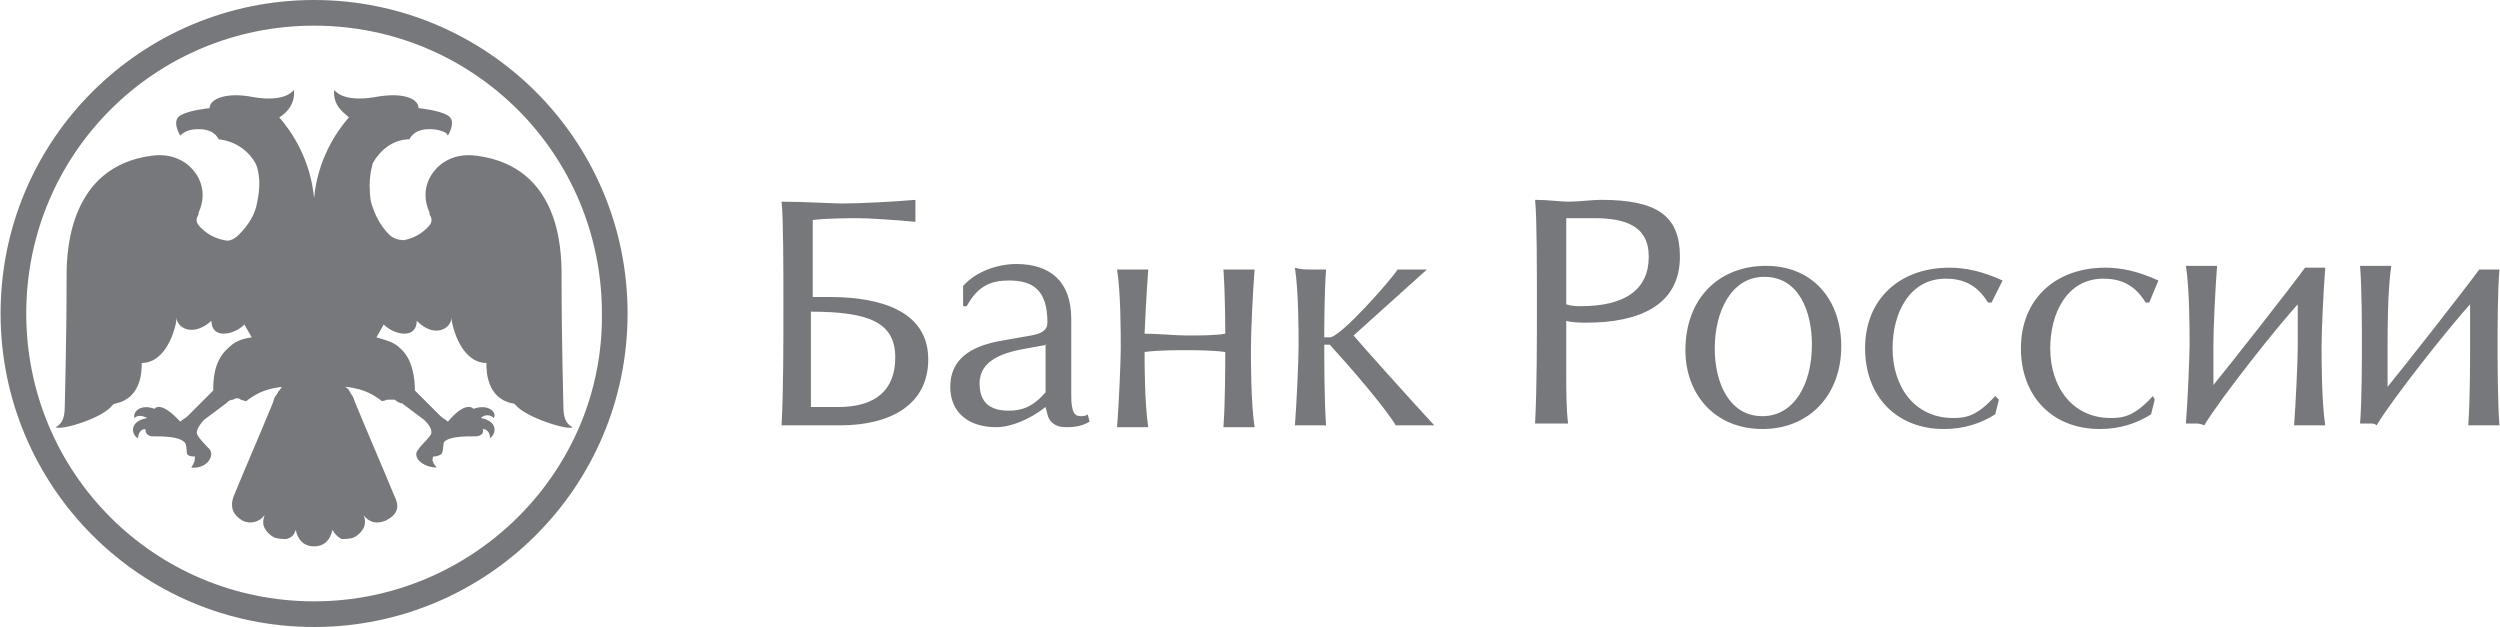 <svg clip-rule="evenodd" height="627" stroke-linecap="round" stroke-linejoin="round" stroke-miterlimit="10" viewBox="-.001 -.001 136.3 34.2" width="2500" xmlns="http://www.w3.org/2000/svg"><g fill="#77787b" fill-rule="evenodd"><path d="m17.099-.001c-9.4 0-17.1 7.6-17.1 17.1 0 9.4 7.6 17.1 17.1 17.1 9.4 0 17.1-7.6 17.1-17.1s-7.7-17.1-17.1-17.1zm0 32.8c-8.7 0-15.7-7-15.7-15.7s7-15.7 15.7-15.7 15.7 7 15.7 15.7c.1 8.6-7 15.7-15.7 15.7z"/><path d="m17.099 29.799c.6 0 .9-.4 1-.9.1.2.3.4.5.5.2 0 .5 0 .7-.1s.4-.3.5-.5.1-.5 0-.7c.3.4.7.5 1.2.3.6-.3.8-.7.5-1.3-.7-1.7-1.4-3.3-2.1-5-.1-.2-.1-.3-.2-.5-.1-.1-.1-.2-.2-.3 0-.1-.1-.1-.2-.2 1.1.1 1.6.5 1.9.7.1.1.1.1.4 0h.4c.1.1.3.2.4.2l1.2.9c.2.2.4.4.4.7 0 .2-.6.7-.7.9-.4.4.2 1 1 1-.2-.2-.3-.4-.2-.6.1 0 .2 0 .4-.1s.1-.6.2-.7c.3-.3 1.1-.3 1.7-.3.2 0 .5-.1.4-.4.3 0 .4.3.4.5.3-.2.5-.9-.5-1.1.2-.2.5-.2.7 0 .2-.3-.3-.8-1.1-.5 0 0-.4-.5-1.4.7-.1-.1-.3-.2-.4-.3l-1.4-1.4c0-.6-.1-1.7-.8-2.3-.3-.3-.6-.4-1.3-.6 0 0 .3-.5.4-.7.6.6 1.8.8 1.8-.2 1 1 1.9.4 1.9-.2 0 .3.1.6.2.9s.6 1.6 1.7 1.6c0 .4 0 1.9 1.4 2.2.1 0 .1 0 .2.1.6.7 2.9 1.4 3.1 1.2-.2-.1-.5-.3-.5-1.1 0-.5-.1-3.3-.1-7.2 0-1.4-.1-5.9-4.6-6.5-.7-.1-1.3 0-1.9.4-.8.6-1.2 1.6-.7 2.7v.1c.2.3.1.5-.1.7-.4.4-.8.6-1.3.7-.3 0-.6-.1-.8-.3-.5-.5-.8-1.1-1-1.8-.2-1.3.1-2 .1-2.1.4-.7 1.1-1.3 2-1.3.4-.8 1.6-.5 1.6-.5.3.1.4.1.5.3 0 0 .5-.8 0-1.1s-1.6-.4-1.6-.4c0-.5-.8-.9-2.4-.6-1.8.3-2.2-.4-2.2-.4-.1.9.6 1.3.8 1.5-.7.8-1.7 2.3-1.9 4.4-.2-2.1-1.2-3.6-1.9-4.4.2-.1.9-.6.8-1.5 0 0-.4.7-2.2.4-1.5-.3-2.4.1-2.4.6 0 0-1.1.1-1.6.4s0 1.1 0 1.1c.1-.1.2-.2.5-.3 0 0 1.2-.3 1.6.5.9.1 1.6.6 2 1.3 0 0 .4.7.1 2.1-.1.7-.5 1.3-1 1.8-.2.2-.5.4-.8.3-.5-.1-.9-.3-1.3-.7-.2-.2-.3-.4-.1-.7v-.1c.5-1.1.1-2.1-.7-2.7-.6-.4-1.2-.5-1.9-.4-4.4.6-4.6 5.1-4.6 6.5 0 3.9-.1 6.7-.1 7.2 0 .8-.3 1-.5 1.1.3.2 2.6-.5 3.1-1.2 0 0 .1-.1.2-.1 1.4-.3 1.4-1.8 1.4-2.2 1.1 0 1.6-1.3 1.7-1.6s.2-.6.2-.9c0 .6.9 1.1 1.9.2 0 1 1.2.8 1.8.2.1.2.4.7.4.7-.7.1-1 .3-1.3.6-.8.7-.8 1.8-.8 2.3l-1.4 1.4c-.1.1-.3.2-.4.3-1.1-1.2-1.4-.7-1.4-.7-.8-.3-1.2.2-1.1.5.2-.2.5-.1.7 0-1.1.2-.8 1-.5 1.1 0-.2.1-.5.4-.5 0 .3.2.4.4.4.5 0 1.4 0 1.7.3.2.1.1.6.2.7s.3.1.4.1c0 .2 0 .3-.2.6.8.1 1.3-.6 1-1-.2-.2-.7-.7-.7-.9s.2-.5.4-.7l1.2-.9c.1-.1.2-.2.4-.2.1-.1.3-.1.4 0 .3.1.3.1.4 0 .3-.2.8-.6 1.9-.7-.1 0-.1.1-.2.2s-.1.2-.2.3-.1.3-.2.5c-.7 1.7-1.4 3.3-2.1 5-.2.6 0 1 .5 1.3.4.2.9.1 1.2-.3-.1.3-.1.5 0 .7s.3.4.5.5.5.1.7.1c.3-.1.4-.2.5-.5.1.5.4.9 1 .9zm28.8-18.7c.9 0 2.9-.1 4-.2v1.2c-1-.1-2.6-.2-3.1-.2-.4 0-1.7 0-2.5.1v4.2h.9c1.8 0 5.4.3 5.4 3.4 0 2.5-2.1 3.6-4.8 3.6h-3.2c.1-1.9.1-4.4.1-6.5 0-1.9 0-4.8-.1-5.7 1.1 0 2.9.1 3.3.1zm-1.6 11.1h1.4c2 0 3.1-.9 3.1-2.7 0-1.9-1.4-2.5-4.6-2.5v5.2zm8.2-6.6c.7-.8 1.9-1.2 2.9-1.2 1.8 0 3 .9 3 3v4.2c0 .9.2 1.1.5 1.1.1 0 .3 0 .4-.1l.1.4c-.5.3-1 .3-1.3.3-.6 0-.9-.3-1-.7l-.1-.4c-.9.7-1.9 1.1-2.7 1.1-1.5 0-2.5-.8-2.5-2.2 0-1.5 1.1-2.2 2.7-2.5l1.7-.3c.6-.1.9-.3.9-.7 0-1.8-.8-2.3-2.1-2.3-1 0-1.7.3-2.3 1.4h-.2zm4.6 3.2-1.1.2c-1.2.2-2.6.6-2.6 1.9 0 1 .5 1.5 1.6 1.5.7 0 1.3-.2 2-1v-2.6zm4.7-4.1h.8c-.1 1.3-.2 3.4-.2 3.5.7 0 1.7.1 2.3.1s1.6 0 2.1-.1c0-.1 0-2.2-.1-3.5h1.7c-.1 1.3-.2 3.4-.2 4.3 0 .7 0 3 .2 4.3h-1.7c.1-1.3.1-3.6.1-4.1-.7-.1-1.8-.1-2.1-.1-.5 0-1.6 0-2.3.1 0 .6 0 2.8.2 4.1h-1.7c.1-1.3.2-3.6.2-4.3 0-.9 0-3-.2-4.3zm9.7 0h.8c-.1 1.3-.1 3.4-.1 3.7h.3c.6 0 3.4-3.2 3.7-3.7h1.6l-4 3.6c.5.6 3.2 3.6 4.4 4.9h-2.1c-.6-1-2.5-3.2-3.6-4.4h-.3c0 .6 0 3.1.1 4.4h-1.7c.1-1.3.2-3.6.2-4.3 0-.9 0-3-.2-4.3.3.1.6.1.9.1zm14-3.7c.6 0 1.3-.1 1.8-.1 3.1 0 4.3.9 4.3 3.1 0 2.7-2.3 3.6-5.1 3.6-.2 0-.8 0-1.1-.1v2.9c0 .8 0 1.9.1 2.7h-1.8c.1-1.9.1-4.4.1-6.5 0-1.9 0-4.8-.1-5.7.7 0 1.4.1 1.8.1zm.7 5.7c2.4 0 3.7-.9 3.7-2.7 0-1.7-1.3-2.1-3-2.1h-1.5v4.7c.3.1.6.1.8.1zm14.2 2.2c0 2.6-1.7 4.5-4.3 4.5s-4.2-1.9-4.2-4.3c0-2.8 1.8-4.6 4.4-4.6 2.5 0 4.1 1.8 4.1 4.4zm-6.9.1c0 1.9.8 3.7 2.6 3.7 1.7 0 2.7-1.7 2.7-3.9 0-1.8-.7-3.7-2.6-3.7-1.8 0-2.7 1.9-2.7 3.9zm15.1-2.5h-.2c-.6-1-1.4-1.3-2.3-1.3-2 0-2.9 1.9-2.9 3.8 0 2.1 1.2 3.8 3.3 3.8.7 0 1.3-.1 2.3-1.2l.2.2-.2.8c-.8.5-1.7.8-2.8.8-2.6 0-4.3-1.8-4.3-4.4 0-2.7 1.9-4.4 4.6-4.4.9 0 1.8.2 2.9.7zm8.6 0h-.2c-.6-1-1.4-1.3-2.3-1.3-2 0-2.9 1.9-2.9 3.8 0 2.1 1.2 3.8 3.3 3.8.7 0 1.3-.1 2.3-1.2l.1.2-.2.8c-.8.5-1.7.8-2.8.8-2.6 0-4.3-1.8-4.3-4.4 0-2.7 1.9-4.4 4.6-4.4.9 0 1.8.2 2.9.7zm2.5 6.6h-.5c.1-1.3.2-3.6.2-4.3 0-.9 0-3-.2-4.3h1.7c-.1 1.3-.2 3.4-.2 4.3v2.2c.9-1.1 4.2-5.3 5-6.4h1.1c-.1 1.3-.2 3.4-.2 4.3 0 .7 0 3 .2 4.3h-1.7c.1-1.3.2-3.6.2-4.3v-2.3c-1.1 1.2-4.2 5.1-5.1 6.6-.2-.1-.4-.1-.5-.1zm9.5 0h-.5c.1-1.3.1-3.6.1-4.3 0-.9 0-3-.1-4.3h1.7c-.2 1.4-.2 3.5-.2 4.4v2.2c.9-1.1 4.2-5.3 5-6.4h1.1c-.1 1.2-.1 3.3-.1 4.2 0 .7 0 3 .1 4.3h-1.7c.1-1.3.1-3.6.1-4.3v-2.3c-1.1 1.2-4.2 5.1-5.1 6.6-.1-.1-.2-.1-.4-.1z"/></g></svg>